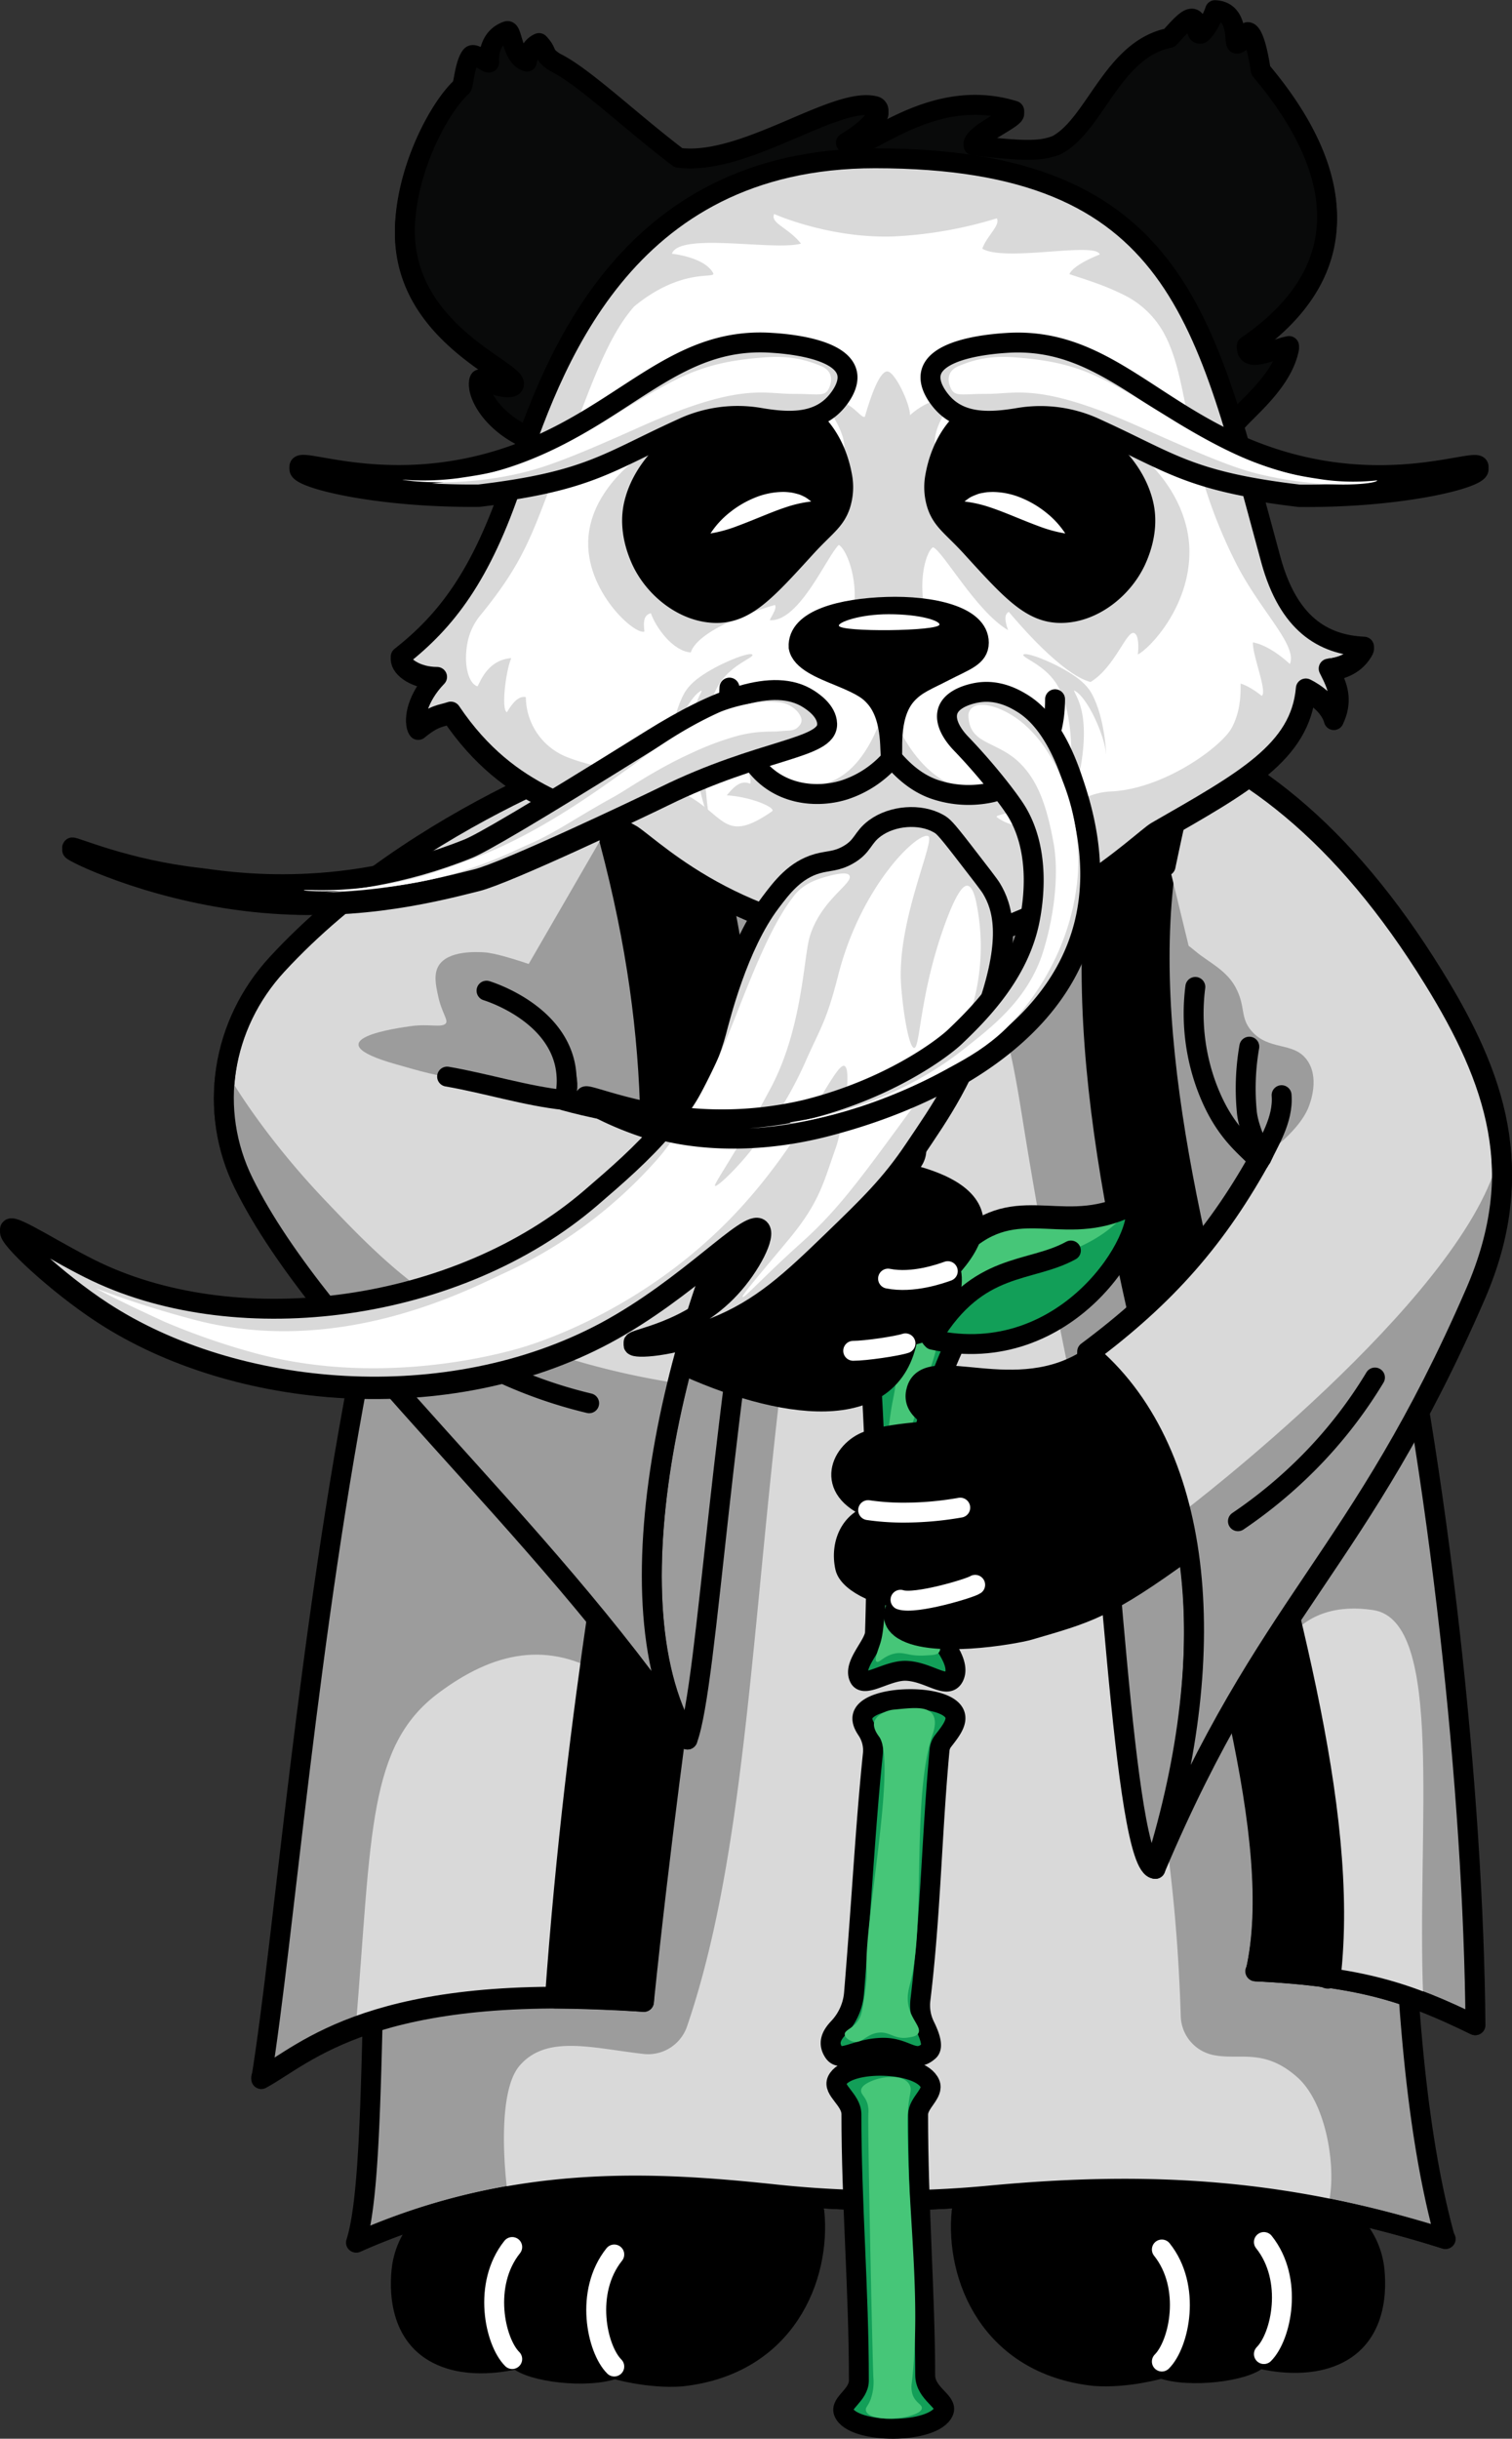 <svg id="Слой_1" data-name="Слой 1" xmlns="http://www.w3.org/2000/svg" viewBox="0 0 607.47 979.61"><rect x="0" y="0" width="607.47" height="979.61" fill="#333333" stroke="none"/><defs><style>.cls-1,.cls-13,.cls-14,.cls-16,.cls-3,.cls-5,.cls-7,.cls-8,.cls-9{stroke:#000;}.cls-1,.cls-11,.cls-14,.cls-2,.cls-3,.cls-5,.cls-7,.cls-8,.cls-9{stroke-linecap:round;stroke-linejoin:round;}.cls-1,.cls-11,.cls-13,.cls-14,.cls-16,.cls-2,.cls-3,.cls-5,.cls-7,.cls-8,.cls-9{stroke-width:8px;}.cls-11,.cls-2{stroke:#fff;}.cls-12,.cls-3{fill:#9c9c9c;}.cls-4,.cls-7{fill:#d9d9d9;}.cls-10,.cls-5{fill:#129f58;}.cls-6,.cls-9{fill:#46c678;}.cls-11,.cls-13,.cls-8{fill:none;}.cls-13,.cls-16{stroke-miterlimit:10;}.cls-14{fill:#090a0a;}.cls-15{fill:#fff;}</style></defs><title>headerpanda</title><path class="cls-1" d="M743.47,955.19c.91,9.72.16,29.19-19.51,35.24-13,4-26.74-.16-27,0-5.25,5.19-28,8-39.25,3.92.25.08-13.75,4.08-26.75,3.08-42.14-4.57-56-40-53.4-66.06C592.62,902.4,738.14,898.18,743.47,955.19Z" transform="translate(-191.21 -43)"/><path class="cls-2" d="M699,988.61c7-7,12-30,0-45" transform="translate(-191.21 -43)"/><path class="cls-2" d="M658,991.61c7-7,12-30,0-45" transform="translate(-191.21 -43)"/><path class="cls-1" d="M352.49,955.37c-.91,9.72-.16,29.19,19.51,35.24,13,4,26.74-.16,27,0,5.25,5.19,28,8,39.25,3.92-.25.08,13.75,4.08,26.75,3.08,42.14-4.57,56-40,53.4-66.06C503.35,902.57,357.82,898.36,352.49,955.37Z" transform="translate(-191.21 -43)"/><path class="cls-3" d="M564.07,329c-270.17,3.61-207,544.11-229.84,614.83C396.89,916,452.81,919.2,502.34,924.46a429.4,429.4,0,0,0,85.84.52c66.27-6.28,120.68-2.5,183.66,17.41C718.56,749.7,827,325.48,564.07,329Z" transform="translate(-191.21 -43)"/><path class="cls-4" d="M395.37,925.15c-.4-1-5.64-40.44,4.57-52.35,10.81-12.6,29.14-7.1,49.61-4.77a16.53,16.53,0,0,0,17.58-10.73c33.5-97.45,24.31-243.88,62.13-398.16,4.21-17.17,20.26-29.81,38.84-29.53a40.75,40.75,0,0,1,7.9.89c16.08,3.43,21.48,33.67,25.88,61.1,29.79,185.88,60,239.71,63.72,361.44a16.38,16.38,0,0,0,13.06,15.44c10.52,2.2,20.39-3,33.83,9,12.53,11.15,16.15,40.13,11.92,52.65C617.59,913,616.47,928,548.9,926.87,499.07,926.06,451.34,915.11,395.37,925.15Z" transform="translate(-191.21 -43)"/><path class="cls-3" d="M456.76,338.37c-122.53,52-142.32,426.48-160.58,539.78,17.5-9.38,45.11-39,153.73-31C475.78,597.44,520.17,459.61,456.76,338.37Z" transform="translate(-191.21 -43)"/><path class="cls-4" d="M334.23,856.51c6.34-77.7,4.82-112.33,33.23-133.5,21.84-16.27,43.89-21.54,68-6.25,1.77,65.94,1.92,50.84-3.46,127.28C398.56,845,381.67,842.31,334.23,856.51Z" transform="translate(-191.21 -43)"/><path class="cls-1" d="M456.76,338.37c75.34,131.34.27,351.38-6.85,508.75-12.69-.78-26.9-1.27-35.77-1.33,17.6-245.46,69.26-320.51,12.6-496.85C433,346.61,443.32,342.64,456.76,338.37Z" transform="translate(-191.21 -43)"/><path class="cls-3" d="M502.42,497.85c-21.37,103.27-26.64,221.54-35,243.91-11.53-14.25-38.14-95-27.88-158C447.71,533.5,486.08,504.13,502.42,497.85Z" transform="translate(-191.21 -43)"/><path class="cls-3" d="M647,333.32c-63.93,156.59,72.3,396.18,48.71,501.53C738.35,837,757,843.35,784,856.51,782.49,671.77,730.26,344.87,647,333.32Z" transform="translate(-191.21 -43)"/><path class="cls-4" d="M708.41,701.84c8.15-11,20.61-14.19,34.5-12.09,28.92,4.39,17.36,87.14,20.1,155.93-16.28-5.33-30.75-7.87-48.15-9.7C721.1,765.34,680.43,739.5,708.41,701.84Z" transform="translate(-191.21 -43)"/><path class="cls-1" d="M647,333.32c11.86,4.31,12.94,4.51,25.17,10C614.55,480.54,741.9,700.44,725.8,837.6c-3.67,1,4.18-1.54-30.07-2.74C719.57,732.14,585.63,489.19,647,333.32Z" transform="translate(-191.21 -43)"/><path class="cls-3" d="M628,587.34c8.37,53.4,14.46,206.39,27.4,206.39,11.64-48.76,65-84.2,32.73-147.93C675,619.89,642.57,577.06,628,587.34Z" transform="translate(-191.21 -43)"/><path class="cls-5" d="M539.33,572.9a1054.59,1054.59,0,0,1,3.42,125.92c-.16,5-9.07,12.82-6.28,18.22,2.09,4.05,11.37-3.18,18.84-2.89,8.93.36,16.27,7.46,19,2.71,2.91-5-3.24-12.5-4.95-15.52-22.19-39.12-8.18-97.6,13.7-133.86C574,559.11,549.68,561.56,539.33,572.9Z" transform="translate(-191.21 -43)"/><path class="cls-6" d="M551.18,597.73c.94-8.14.59-10.82,2.9-13.92,3.21-4.29,9.75-7,12.32-5.11,3.36,2.45-.88,12.09-4.17,22-4.14,12.5-13,39.35-8.34,63.61,4.23,21.77,19,39.09,14.14,42.82-.82.64-2.36.72-5.44.88-6.56.35-8.17-1.72-12.32-.7s-5.88,3.87-6.89,3.17.44-4.13,1.45-7.22c1.15-3.53,1.49-8.11,2.17-17.27.93-12.46-.72-20-.72-37a301.82,301.82,0,0,1,2.54-36.83C550,603.85,550.36,604.8,551.18,597.73Z" transform="translate(-191.21 -43)"/><path class="cls-1" d="M629.19,588.34c-29.54,19.92-64.84-2.23-69.68,12.71-2.1,6.49,2.49,11.56,18.49,16.56-13.16-.3-33.17,1.52-40,5-10.13,5.16-16,21,8,28-13,1-17.41,12.42-15.23,22.06,1.48,6.56,16.23,12.94,25.23,11.94-6,3-7.67,8.68-3,12.37,11,8.63,46,2.47,51.71.8,23.49-6.9,30.39-8.2,63.64-32.43C681.93,636.88,657,601.72,629.19,588.34Z" transform="translate(-191.21 -43)"/><path class="cls-7" d="M647,333.32c44.14,13.71,84,44.44,120.25,103.19,24.85,40.25,38.05,77.94,16.74,127-46.75,107.66-83.73,123.92-128.62,230.2,27.26-87.68,19-168.14-27.4-206.39,32-23.81,52.51-47.27,70.78-80.82-16.74-15.15-22.83-25.26-22.83-54.12" transform="translate(-191.21 -43)"/><path class="cls-8" d="M334.43,943.82C397.09,916,453,919.2,502.53,924.46a429.4,429.4,0,0,0,85.84.52c66.27-6.28,120.68-2.5,183.66,17.41" transform="translate(-191.21 -43)"/><path class="cls-9" d="M565.87,579.88c-5.38-4.85-.76-27.5,13.92-39.81,22.06-18.48,40.34,0,67.23-14.79C652.31,537.31,620.38,591.91,565.87,579.88Z" transform="translate(-191.21 -43)"/><path class="cls-10" d="M566.71,578.38c19.18-32.93,58.88-23.34,78.42-50.28a1.35,1.35,0,0,1,2.45.73c-.41,16.42-30.75,61.08-80,51.41A1.27,1.27,0,0,1,566.71,578.38Z" transform="translate(-191.21 -43)"/><path class="cls-1" d="M481.62,515.65c19.36-17.24,49.78-21.11,67.48-20.09,7.73.45,13,7.8,8.78,13.93-1,1.47-2.22,3-3.58,4.6,41.86,9.74,26.7,29.52,18.7,38.52,2,6-1.09,14.6-3,19s-8,7-14,8c-6,37-51.85,29.66-92.27,10.78C449.7,574.05,458.66,536.1,481.62,515.65Z" transform="translate(-191.21 -43)"/><path class="cls-7" d="M456.76,338.37c-12.5,3.16-98.21,31.54-154.2,92.22-22.36,24.23-27.85,58.85-13.43,88,31.3,63.25,118.51,135.14,178.28,223.18-34-57.73-1.52-180.41,35-243.91-23.59,0-42.62-5.05-84.48-13,6.09-13.71-11.42-28.87-25.88-34.64" transform="translate(-191.21 -43)"/><path class="cls-8" d="M565.87,579.88c18.49-30.31,39-25.42,55.59-34.56" transform="translate(-191.21 -43)"/><path class="cls-5" d="M537.94,731.9c3.05-8.1,33.17-8.73,36.78-.48,1.42,3.24-1.6,7.05-4.55,10.84a7.09,7.09,0,0,0-1.48,3.7c-3.13,33.77-3.54,66.19-7.68,100.31a18.72,18.72,0,0,0,1.81,10.57c1.82,3.69,3.5,8.25,1.63,10-5.83,5.29-9-1.37-18.52-1.26-10.65.12-16.87,6-19.71,1.86-2.62-3.83-.81-7,1.75-9.75a23.1,23.1,0,0,0,6.34-13.88c3.39-41.22,4.53-66.43,7.57-96.08a14.66,14.66,0,0,0-2.4-9.81C538.13,735.91,537.21,733.84,537.94,731.9Z" transform="translate(-191.21 -43)"/><path class="cls-6" d="M544.72,731.83a11.76,11.76,0,0,1,6-2.12c7.34-.74,12.82-1.29,15.08,1.77,2,2.71.51,7,0,8.49-8.4,25.34-2.67,75.2-8.77,99.2-.66,2.59-1.73,5.94-.7,10.08,1.3,5.26,5.08,8.13,3.86,10.43-.66,1.24-2.33,1.5-4,1.77-5.72.9-7.21-2.39-11.92-1.95-5.11.48-6.68,4.66-10.52,3.54-1.44-.42-3.11-1.56-3.16-2.83-.07-1.71,2.88-2.24,5.09-5.13,1.37-1.78,1.79-3.61,2.28-6.72,1.08-6.84,1.61-10.27,1.4-14.68-.9-18.76,12.25-83,5.09-93-.44-.62-2.8-3.57-1.93-6.19A5.69,5.69,0,0,1,544.72,731.83Z" transform="translate(-191.21 -43)"/><path class="cls-5" d="M527.54,878.7c4-8.38,33.46-7.71,37.29,1.26,1.69,3.94-4.76,7.65-4.76,12.45,0,37,2.85,72.88,2.85,104.64,0,7.62,9.12,10.54,7.42,14.61-3.83,9.17-36.44,9.26-40.15.36-1.57-3.76,6.09-6.82,6.09-12.81,0-36.44-3-71.08-3-107C533.24,886.42,525.69,882.6,527.54,878.7Z" transform="translate(-191.21 -43)"/><path class="cls-6" d="M537.18,882.63c.07-.89.69-1.9,2.74-3,5.14-2.8,14.86-3.82,16.9,1.24.8,2-.35,3.06-.87,10.31-.22,3-.17,5-.14,8,.3,33.68,5.56,67.66,1.73,101a10.34,10.34,0,0,0,.29,4.62c1.11,3.38,3.83,4,3.76,5.51-.1,2.13-5.5,3.34-6.5,3.56-6.79,1.45-15.5.63-16-2.67-.2-1.24.94-1.71,2-4.62a21.07,21.07,0,0,0,1-8.71c-.39-9.06-2.31-98.95-2-105.81a11.42,11.42,0,0,0-.29-3.73C539,885.21,537,884.34,537.18,882.63Z" transform="translate(-191.21 -43)"/><path class="cls-1" d="M419.14,352.12c10.27-4.26,23.18-9.13,37.62-13.75,6.33,12,6.33,12,11.72,23.92-4.24,8.34-23.86,16.72-33,16.22C429.08,363.92,427,363,419.14,352.12Z" transform="translate(-191.21 -43)"/><path class="cls-1" d="M647,333.32a250,250,0,0,1,25.17,10c-5.53,15.16-6.58,18.64-12.67,47.58-8.42,1.66-20.92-4.23-25.29-9.13C638.47,360.34,639.74,355.41,647,333.32Z" transform="translate(-191.21 -43)"/><path class="cls-11" d="M420.68,938.39" transform="translate(-191.21 -43)"/><path class="cls-11" d="M445,982.17" transform="translate(-191.21 -43)"/><path class="cls-11" d="M450.62,944.16" transform="translate(-191.21 -43)"/><path class="cls-8" d="M565.87,579.88" transform="translate(-191.21 -43)"/><path class="cls-8" d="M647,525.28" transform="translate(-191.21 -43)"/><path class="cls-12" d="M417.94,484.87c-15.23.51-27.93-5.88-36.94-7.39-17.19-2.89-19.66-3.87-30.59-6.94-35.52-10,2-14.79,6-15.36,7.2-1,12.12.71,13.83-1,1.31-1.31-1.59-4.33-3-11.07-.93-4.31-1.91-8.81.25-12.27,3.82-6.1,15.21-5.46,18.27-5.29,8.23.46,35.19,10.66,38.56,13" transform="translate(-191.21 -43)"/><path class="cls-8" d="M417.94,484.87a31.94,31.94,0,0,0,.2-14.57c-4.67-20.59-29.3-28.67-31.46-29.35" transform="translate(-191.21 -43)"/><path class="cls-8" d="M417.94,484.87c-15.15-1.58-31.63-6.76-47.1-9.41" transform="translate(-191.21 -43)"/><path class="cls-12" d="M283.31,475.46s12.94,22.88,38.81,50c18.37,19.28,39,41,71.54,54.12a315.79,315.79,0,0,0,67.75,18.76c-9.32,41.62-15.37,82.53-2.55,128.09-24.64-33.77-74.51-88-110.73-129.65-20.28-23.34-36.22-43.44-41.22-52.2C283.57,513.11,280.29,487.74,283.31,475.46Z" transform="translate(-191.21 -43)"/><path class="cls-8" d="M355.23,571.32a180.1,180.1,0,0,0,22.07,15.15,187.73,187.73,0,0,0,50.61,20.21" transform="translate(-191.21 -43)"/><path class="cls-12" d="M672.88,508.18c.19.08-8.06-78.75-7.38-79.18,2-1.29-5.36-13.55,6.07-3.84,4.93,4.19,12.2,7.35,16,14.34,4.29,7.89,1.67,12.27,6.6,17.8,6.87,7.71,16.4,4.2,21.82,11.07,5.71,7.24,1.54,17.87,1,19.24-4.12,10.78-20.62,22-18.64,18.51" transform="translate(-191.21 -43)"/><path class="cls-8" d="M698,508.18c2.53-5.87,8.93-15.15,8.11-25.26" transform="translate(-191.21 -43)"/><path class="cls-8" d="M693.14,463.44a97.52,97.52,0,0,0-1,26.16c.6,6.4,4.31,13.71,5.78,17.86" transform="translate(-191.21 -43)"/><path class="cls-8" d="M671.45,439.44a84.71,84.71,0,0,0,4.19,39c7,19.44,16.25,25,21.52,31" transform="translate(-191.21 -43)"/><path class="cls-12" d="M667.05,649.87s110.13-83.78,125.78-140.43c4.57,37.71-26.38,86.66-32.47,99-2.54,6.23-13.62,25.45-28.92,49-21.58,33.14-50.66,76.12-68.27,114.78C669.26,749.72,679,698.33,667.05,649.87Z" transform="translate(-191.21 -43)"/><path class="cls-8" d="M688.57,654.07a189.15,189.15,0,0,0,28.67-23.81,182.74,182.74,0,0,0,26.38-33.92" transform="translate(-191.21 -43)"/><path class="cls-8" d="M565.93,581.18c-5.38-4.85-.76-27.5,13.92-39.81,22.06-18.48,40.34,0,67.23-14.79C652.37,538.61,620.45,593.21,565.93,581.18Z" transform="translate(-191.21 -43)"/><path class="cls-8" d="M456.76,337.85c-12.5,3.16-98.21,31.54-154.2,92.22-22.36,24.23-27.85,58.85-13.43,88,31.3,63.25,118.51,135.14,178.28,223.18-34-57.73-1.52-180.41,35-243.91-23.59,0-65.88-7-84.38-12.23" transform="translate(-191.21 -43)"/><path class="cls-8" d="M675.94,451" transform="translate(-191.21 -43)"/><path class="cls-8" d="M647,331.93c44.14,13.71,84,44.44,120.25,103.19,24.85,40.25,38.05,77.94,16.74,127C737.25,669.8,700.28,686,655.39,792.33c27.26-87.68,19-168.14-27.4-206.39,32-23.81,52.51-47.27,70.78-80.82" transform="translate(-191.21 -43)"/><path class="cls-8" d="M695.53,834.86c42.62,2.16,61.32,8.49,88.28,21.65" transform="translate(-191.21 -43)"/><path class="cls-8" d="M296.18,877.42c17.5-9.38,45.11-39,153.73-31" transform="translate(-191.21 -43)"/><path class="cls-11" d="M540,649.61a96.86,96.86,0,0,0,13,1,131.06,131.06,0,0,0,24-2" transform="translate(-191.21 -43)"/><path class="cls-2" d="M553,685.61c6,2,28.18-4.68,30-6" transform="translate(-191.21 -43)"/><path class="cls-2" d="M572,553.61c-2.78,1-14,5-24,3" transform="translate(-191.21 -43)"/><path class="cls-2" d="M555,582.61c-3.43,1.14-16,3-21,3" transform="translate(-191.21 -43)"/><path class="cls-2" d="M397,990.61c-7-7-12-30,0-45" transform="translate(-191.21 -43)"/><path class="cls-2" d="M438,993.61c-7-7-12-30,0-45" transform="translate(-191.21 -43)"/><path class="cls-8" d="M507.23,354.76" transform="translate(-191.21 -43)"/><path class="cls-8" d="M505.23,365.76" transform="translate(-191.21 -43)"/><path class="cls-8" d="M510.23,354.76" transform="translate(-191.21 -43)"/><path class="cls-13" d="M701.86,271.06" transform="translate(-191.21 -43)"/><path class="cls-14" d="M403.42,219.4c-17.12-7.65-21.1-20.89-19.45-23,0,0,11.11,4.85,13.4,2.61,5.25-5.13-45.63-20.36-43.42-65.09,1.14-23.1,13.84-46.88,22.73-55,.77-.7,1.29-9.56,3.86-12.55,1.31-1.52,7.32,4,7.21,2.54-.29-4,.89-10.2,7.14-12.4,2.23-.79,1.8,10.24,8,12.26.87-3.77,2.08-6.21,4.88-7.47,3.86,4.06,1.21,4.41,6.48,7.76,11.36,5.51,29.79,23.28,49.53,38.3,26.44,3.53,63-24.86,79-20.73a1.9,1.9,0,0,1,1.28,2.48c-2.09,6.06-13,12.23-13,12.23,4.22,7.94,31.69-24,67.6-12.84.87,2.07-17.47,9.63-16.32,13.93,20.47,2.39,27.15,2.33,33.36-.11,15.47-8.06,22.4-38.52,45.35-43.09,4.12-4.48,7.45-8.43,9.51-7.65,2.37.9.38,6,2.88,6,1.2-.07,4.7-5.55,5.94-9.5,9.91.44,7.43,13.49,8.74,13.46,1.87,0,3.82-4.24,4.37-4.64,2.09,0,4,7.11,5.24,15.38C718.2,96.51,748.34,144.44,692.1,183c-.3,7.47,10.5,1.16,17,0-3,15.67-22.08,28.1-22.32,31.79" transform="translate(-191.21 -43)"/><path class="cls-7" d="M352.2,307.79c18.07-14.22,32.34-32.21,45.16-70.8,15-45.07,43.71-129.41,145.4-129.41,122.82,0,132.87,65.72,159.09,161.47,7,25.39,20.76,33.95,37.37,34.71-3.2,6.39-9.29,8.27-14.2,8.81,4,7.83,5.57,12.19,2.08,19.69-2.08-7.51-11.25-11.71-11.25-11.71-2.19,25.1-24.91,37.28-60,57.45-6,3.47-46.89,44.43-95,44.46-69.34,0-105.59-36.23-115.74-43.08-19.41-11.32-48.59-13.56-72.77-49.54-4,1.36-6.41.87-13.11,6.38-2.24-2.94-.29-12.19,7.58-20.31C358.61,315.92,352.2,311.57,352.2,307.79Z" transform="translate(-191.21 -43)"/><path class="cls-15" d="M383,319.68c-3.45-1.06-5.81-8.61-3.86-18.06a24.6,24.6,0,0,1,5.13-10.53c14.83-18.18,19.3-28.65,26.39-47.28,1.43-3.75,3.07-7.42,4.81-11q2-4.07,3.53-8.31c10.16-27.48,16.82-45.82,27-57.4,19.27-15.81,32.82-10.92,31.76-13.35-3.39-6.47-16.61-7.83-16.61-7.83,3.13-8.78,40.94-1.05,51.87-4.06-5.12-6.47-12.46-8.2-10.78-11.9,0,0,22.21,10,48.37,9a168.22,168.22,0,0,0,41.08-7.25c1.55,2.79-4,7-5.83,12.19,9.32,5.44,45.56-2.93,47.2,2.32,0,0-10.56,4-12.2,7.91,9.92,3.21,15.08,5,21.6,8.2a37,37,0,0,1,16.13,15.07c11.25,20.21,7.07,48.74,29,92.43,9.73,19.43,25,33.26,21.85,40.91,0,0-7.69-7.44-14.86-8.7-.21,5.25,6,20.1,3.5,21.47,0,0-4.38-3.7-8.45-4.93.11,5.62-.36,11.73-3.5,17.7-4,7.52-26.91,24.5-48.37,25.64a27,27,0,0,0-16.57,6.44c-7.79,6.87-20.27,10.79-29.45,3.9-1.31-1,8.14-1.77,13-5.11-3.57-3.63,2.59-3.14,1.06-4.24,5.54-5.95-5.7.39-5.85-4.11-39.32,15.21-52.37-34.27-52.37-34.27s-12.77,61.16-57.93,21.44c.23,3.16,4,11.33,2.93,12.85-4-1.74-6.93,1.76-9.39,4.67,10,.58,20.08,5.1,18.18,6.43C479.59,385,483.2,368.11,459,359.72c-20.61-7.16-29.74-7.55-39.81-11.54a26.1,26.1,0,0,1-16.6-21.94c-.06-.73-.1-1.46-.13-2.21-2.89-.56-5.28,2.18-7.58,6.09-2.41-1-.44-16.76,1.75-21.76C386.42,309.13,383.79,319.25,383,319.68Z" transform="translate(-191.21 -43)"/><path class="cls-13" d="M739.23,303.77c-3.2,6.39-9.29,8.27-14.2,8.81" transform="translate(-191.21 -43)"/><path class="cls-13" d="M701.86,269.06" transform="translate(-191.21 -43)"/><path class="cls-8" d="M535.77,99.76" transform="translate(-191.21 -43)"/><path class="cls-8" d="M544.44,87.13" transform="translate(-191.21 -43)"/><path class="cls-8" d="M463.8,107.3" transform="translate(-191.21 -43)"/><path class="cls-4" d="M450.13,297.68c-.77-5.62.64-6.79,2.59-7.35,1.82,5.41,8.62,15.16,16,15.76C472,296.15,498.91,288,502.56,287c1.08,1.57-2.37,5.85-2,6.13,11.91.71,23.14-26.25,27.66-30.23,4.33,2.32,13,26.86-2.3,43.41,8.7,12.8,36.65,12.74,44.37.61-13.54-20.33-7.77-41-4.23-43.1,4,1.53,17.38,25.84,30.15,33.3-1.73-5-1.11-6.46.29-7.35,3.46,4.09,21.22,25.13,32.84,28.19C639.21,312,643.86,297,646.9,298.3c1.86.77,1.82,5.82,1.44,8.58,4.32-1.94,20.86-18.79,20.74-41.37-.14-28.1-28.76-52.46-53.58-53.62-23.16-1.09-38.41,7.25-47.73,13.69-4.13-7.86,6.24-20.43,6.24-20.43-2-1.86-9.89-1-17.19,5.62.1-4.39-6.2-18-9.31-17.57s-6.43,9.91-8.83,18.18c-1.63,1.23-7-9.4-17-6.13,5.86,7.15,10.6,16.94,8,20.73-8.26-6.33-18.16-11-36.59-12.56-27.94-2.35-61.27,18.72-65.19,43.92C424.37,279.73,446.16,299.36,450.13,297.68Z" transform="translate(-191.21 -43)"/><path class="cls-16" d="M567,235.09a23.62,23.62,0,0,0,.73,12c2.2,6.33,6.28,8.54,13.73,16.7,16,17.57,24,26.36,35.77,26.44,12.83.09,25-9.54,30.35-21,3.71-8.06,4.64-16,3-22.84-2.63-11.13-10.73-20.74-20.28-27.11-15.14-10.09-34.18-15.64-44-11.83C575.83,212.41,569.22,222.85,567,235.09Z" transform="translate(-191.21 -43)"/><path class="cls-16" d="M549.37,348.11c-1.12,0,1.14-15.24-6.59-24-2.42-2.75-4.79-4.59-14.45-8.54-7.06-2.89-15.26-6.12-16.26-11.6-.63-11.24,17.53-15.61,35.4-16.19s37,3.51,37,14.39c0,5.67-5.6,7.19-13.91,11.51-6.86,3.57-11.05,4.95-15,9.26C547.44,331.87,550.51,348.14,549.37,348.11Z" transform="translate(-191.21 -43)"/><path class="cls-15" d="M528.24,295.32c-.17-1.4,8.39-4.59,20-4.59,13,0,20.51,2.68,20.42,4.14C568.54,297.61,528.58,298,528.24,295.32Z" transform="translate(-191.21 -43)"/><path class="cls-16" d="M529.52,235.09a23.62,23.62,0,0,1-.73,12c-2.2,6.33-6.28,8.54-13.73,16.7-16,17.57-24,26.36-35.77,26.44-12.83.09-25-9.54-30.35-21-3.71-8.06-4.64-16-3-22.84,2.63-11.13,10.73-20.74,20.28-27.11,15.14-10.09,34.18-15.64,44-11.83C520.66,212.41,527.27,222.85,529.52,235.09Z" transform="translate(-191.21 -43)"/><path class="cls-4" d="M602.37,307c.69-1.25,10.54,2.32,18.18,7,4,2.46,7.25,5,9.21,8.51,5.51,9.91,5.92,25.22,5.87,24.53-.59-7.59-7.63-23.37-12.91-25.7.41,2.67,10.56,11.68-3.34,54-.18.33,7.43-40.38-4.11-57.25C610.2,310.72,601.74,308.17,602.37,307Z" transform="translate(-191.21 -43)"/><path class="cls-4" d="M493.5,307c-.69-1.25-10.54,2.32-18.18,7-4,2.46-7.25,5-9.21,8.51-5.51,9.91-5.92,25.22-5.87,24.53.59-7.59,7.63-23.37,12.91-25.7-.41,2.67-10.56,11.68,3.34,54,.18.33-7.43-40.38,4.11-57.25C485.66,310.72,494.12,308.17,493.5,307Z" transform="translate(-191.21 -43)"/><path class="cls-8" d="M484.28,320.21c-1.17,18.11,8.09,27.63,8.66,28.51,9.79,15.38,27.16,16,37.88,12.46a42.21,42.21,0,0,0,17.77-11.61" transform="translate(-191.21 -43)"/><path class="cls-8" d="M615.1,324.88c0,31-24.63,37.24-25.51,37.43A42.53,42.53,0,0,1,567,361.18c-9.33-3.12-15-10.06-17.62-12.94" transform="translate(-191.21 -43)"/><path class="cls-7" d="M569.19,205c-.92-1.14-4.55-5.63-4.11-10.17,1.09-11.12,25.64-12.75,30.47-13.08,39.81-2.66,59.24,29.55,104,45.28,48.28,17,85.08.37,85.7,4.37.57,3.63-30.72,11.69-72.14,11.25-44.2-5.26-51.66-13-81.38-26.48a52.56,52.56,0,0,0-30.83-4.4C589.21,213.76,576.94,214.53,569.19,205Z" transform="translate(-191.21 -43)"/><path class="cls-7" d="M523.53,334.78c-.15-5.32-5.9-9-7.43-10-14.06-9.06-37.07,0-62.94,16.1-50.26,31.34-68.39,41.79-73.77,44-53.08,21.44-99.72,12.68-108.05,11.75-29.8-3.31-50.91-12.91-51.14-12.19s29.53,15.53,69.06,20.46c41.17,5.13,73.38-2.72,93.53-7.83,12-3,66.09-28.71,75.18-33.17C497.25,344.56,523.82,344.92,523.53,334.78Z" transform="translate(-191.21 -43)"/><path class="cls-15" d="M511.85,330.14a11.47,11.47,0,0,0-8.21-4.09c-10.33-1-21.59,3.24-23.46,4.09-19,8.62-32.87,20.05-35.2,21.61-3.66,2.46-20.3,15.23-39.3,25.7-14.69,8.09-24.92,11.86-38.13,16.36-30,10.22-54.27,7.22-54.24,7.74s19.27,1.47,43.93-2.84c23.85-4.18,40-12.79,46.1-15.41,10.91-4.66,18.79-10.58,34.61-19.28,4.94-2.71,16.39-10.86,31.09-17.52a114.73,114.73,0,0,1,18.77-7c8.43-2.12,13.34-1.43,16.42-1.75,4.53-.47,6.2.15,8.21-2.34C513.86,333.65,513.22,332,511.85,330.14Z" transform="translate(-191.21 -43)"/><path class="cls-7" d="M577.73,385.3c-6.79-8.76-7.72-9.5-9.56-10.53-7.39-4.11-18.43-3.2-25.4,1.9-5.23,3.82-4.69,7.29-10.93,10.79-4.75,2.66-7.81,2.2-12.24,3.45-9,2.55-14.32,9.6-18.79,15.53-13.2,17.49-20.16,45.92-21.85,52.2-8.17,30.21-30.19,49.17-50.26,66.44-53.69,46.2-140.94,57.27-198.87,29.77-14.9-7.07-33.14-19.2-34.53-17.26-1.56,2.18,18.67,21.17,37.15,33.22,53.44,34.86,138.64,42.05,201.93,8.2,33.56-18,57.57-45.64,62.06-41.42,2.72,2.56-3.72,15-11.8,23.73-16.38,17.79-39.32,20.48-38.9,22s15,.82,32.34-6c19.09-7.57,31.08-18.93,47.64-34.94,14.54-14.06,23.25-22.48,32.78-36.67,10.92-16.25,20-28.81,29.94-58.24,9.07-26.91,5.64-39.08,1.09-46.59C588.72,399.5,585.06,394.77,577.73,385.3Z" transform="translate(-191.21 -43)"/><path class="cls-15" d="M532.39,395.56c-1.36-1.91-9.64.69-11.15,1.17-8.16,2.58-10.62,6.57-12.13,8.59-11.5,15.37-21.36,46.11-28.85,62.62-8.61,19-17.75,33.68-25.31,42.12a184.34,184.34,0,0,1-60.42,45c-14.37,6.58-67.37,35-126.71,18.69a396.73,396.73,0,0,1-38.13-12.27s6.8,3.9,27.57,13.44a280.44,280.44,0,0,0,36.81,12.74c52.88,14.22,103.5-1.28,108.83-3,7.54-2.4,47.12-15.54,81.73-51.12,29.43-30.25,42-63.11,45.89-61.34,3.32,1.51-1.34,26.77-3.42,32.6-4.93,13.76-6.39,21.84-18.77,36.8-10.46,12.64-19.25,22.79-18.77,23.37.6.73,7.67-7.46,23.92-22.06,13.81-12.41,22.65-24.34,39.77-47.71,22.53-30.74,26.83-41.24,29.28-49.41a86.71,86.71,0,0,0,1.75-34.5c-.64-4.17-1.76-11.19-4.37-11.5-1.13-.13-3.78.83-9.18,15.76-10.11,28-9.79,49.35-12.24,49.41-1.86,0-4.27-12.23-5.24-25.13-1.94-25.77,14.17-58.83,10.81-60-4.31-1.54-27,20-36.16,56.2-4.65,18.33-7.07,20.82-13.11,34.5-13.56,30.7-35.09,50.66-36.28,49.84-.84-.58,7.85-12.11,22.29-39.19,12.84-24.07,13.22-52.53,15.73-60.91C521.09,405.1,534.59,398.66,532.39,395.56Z" transform="translate(-191.21 -43)"/><path class="cls-7" d="M572,329.56c1.83-5.62,10.72-7.17,12.24-7.4,8-1.24,14.52,2.44,17,3.92,4.59,2.68,13.44,9.29,20.54,30,3.45,10.07,11.25,33.08,5.24,58.32-13.84,58.14-89.17,78.21-102.71,81.82-36.13,9.63-62.06,3.14-67.31,1.74-16.33-4.35-31-12.33-30.59-13.49s14.89,5.13,35,7.83a147.44,147.44,0,0,0,53.76-2.61c33.27-8.34,54.78-24.48,59.88-29.38C586.3,449.6,601,434.1,605,413.12c1.22-6.39,4.45-26.7-5.18-42.87-2.84-4.77-12.08-16.76-22.57-27.64C573.76,338.95,570.62,333.94,572,329.56Z" transform="translate(-191.21 -43)"/><path class="cls-15" d="M580.49,333.64c-.39-2.36-.18-3,0-3.5,1.76-4.67,8.92-3.34,15.25,0,19.94,10.51,31.31,42.44,28.16,68.93-4,33.21-24.29,54.63-31.52,60.84-7.41,6.36-13.78,9.78-22.73,14.58-32.79,17.6-61,21-61.19,20.46s37.25-3.28,70.59-30c9.6-7.7,25.28-19.08,31.36-39,5.09-16.63,6-32.67,4.11-43.23-2.9-16-6.7-25.4-13.49-32.13C592.4,342,582.07,343.12,580.49,333.64Z" transform="translate(-191.21 -43)"/><path class="cls-7" d="M527.57,205c.92-1.14,4.55-5.63,4.11-10.17C530.58,183.67,506,182,501.21,181.71c-39.81-2.66-59.24,29.55-104,45.28-48.28,17-85.08.37-85.7,4.37C311,235,342.28,243,383.69,242.61c44.2-5.26,51.66-13,81.38-26.48a52.56,52.56,0,0,1,30.83-4.4C507.55,213.76,519.82,214.53,527.57,205Z" transform="translate(-191.21 -43)"/><path class="cls-15" d="M521.24,191.11c-8.9-3.8-15.84-4.09-23.46-3.5-26,2-35.13,8.15-62.77,25.12-32,19.66-45.67,21.27-59.83,23.37a108.79,108.79,0,0,1-22.29.58c0,.23,22.3,3.55,48.69-2.92,10.25-2.51,22.3-7.3,46.46-18.13,40.36-18.09,49.68-13.39,61.48-13.42,10.49,0,13,1.26,14.66-2.1C525.93,196.5,525.35,192.87,521.24,191.11Z" transform="translate(-191.21 -43)"/><path class="cls-15" d="M576.22,191.11c8.9-3.8,15.84-4.09,23.46-3.5,26,2,35.13,8.15,62.77,25.12,32,19.66,46.43,21.85,60.59,23.95a88.74,88.74,0,0,0,21.46.28c.24,1.47-21.47,3.85-47.86-2.62-10.25-2.51-23-7.88-47.21-18.71-40.36-18.09-49.68-13.39-61.48-13.42-10.49,0-13,1.26-14.66-2.1C571.53,196.5,572.11,192.87,576.22,191.11Z" transform="translate(-191.21 -43)"/><path class="cls-15" d="M510.77,244.31a6.1,6.1,0,0,1-3.39,6.36c-4.37,2.14-12.41,5.94-22,9.88-5.39,2.22-6.77-4-6.31-10.4s12.33-16.11,24-15.28C507.56,235.19,510,239.45,510.77,244.31Z" transform="translate(-191.21 -43)"/><path class="cls-15" d="M585,243.52a6.83,6.83,0,0,0,3.76,7.4c4.47,2.18,12.26,5.84,21.48,9.64,5.39,2.22,6.77-4,6.31-10.4s-12.33-16.11-24-15.28C588.27,235.17,585.82,239,585,243.52Z" transform="translate(-191.21 -43)"/><path class="cls-14" d="M403.42,218.4c-17.12-7.65-21.1-20.89-19.45-23,0,0,11.11,4.85,13.4,2.61,5.25-5.13-45.63-20.36-43.42-65.09,1.14-23.1,13.84-46.88,22.73-55,.77-.7,1.29-9.56,3.86-12.55,1.31-1.52,7.32,4,7.21,2.54-.29-4,.89-10.2,7.14-12.4,2.23-.79,1.8,10.24,8,12.26.87-3.77,2.08-6.21,4.88-7.47,3.86,4.06,1.21,4.41,6.48,7.76,11.36,5.51,29.79,23.28,49.53,38.3,26.44,3.53,63-24.86,79-20.73a1.9,1.9,0,0,1,1.28,2.48c-2.09,6.06-13,12.23-13,12.23,4.22,7.94,31.69-24,67.6-12.84.87,2.07-17.47,9.63-16.32,13.93,20.47,2.39,27.15,2.33,33.36-.11,15.47-8.06,22.4-38.52,45.35-43.09,4.12-4.48,7.45-8.43,9.51-7.65,2.37.9.38,6,2.88,6,1.2-.07,4.7-5.55,5.94-9.5,9.91.44,7.43,13.49,8.74,13.46,1.87,0,3.82-4.24,4.37-4.64,2.09,0,4,7.11,5.24,15.38C718.2,95.51,748.34,143.44,692.1,182c-.3,7.47,10.5,1.16,17,0-3,15.67-22.08,28.1-22.32,31.79" transform="translate(-191.21 -43)"/><path class="cls-7" d="M352.2,306.79c18.07-14.22,32.34-32.21,45.16-70.8,15-45.07,43.71-129.41,145.4-129.41,122.82,0,132.87,65.72,159.09,161.47,7,25.39,20.76,33.95,37.37,34.71-3.2,6.39-9.29,8.27-14.2,8.81,4,7.83,5.57,12.19,2.08,19.69-2.08-7.51-11.25-11.71-11.25-11.71-2.19,25.1-24.91,37.28-60,57.45-6,3.47-46.89,44.43-95,44.46-69.34,0-105.59-36.23-115.74-43.08-19.41-11.32-48.59-13.56-72.77-49.54-4,1.36-6.41.87-13.11,6.38-2.24-2.94-.29-12.19,7.58-20.31C358.61,314.92,352.2,310.57,352.2,306.79Z" transform="translate(-191.21 -43)"/><path class="cls-15" d="M383,318.68c-3.45-1.06-5.81-8.61-3.86-18.06a24.6,24.6,0,0,1,5.13-10.53c14.83-18.18,19.3-28.65,26.39-47.28,1.43-3.75,3.07-7.42,4.81-11q2-4.07,3.53-8.31c10.16-27.48,16.82-45.82,27-57.4,19.27-15.81,32.82-10.92,31.76-13.35-3.39-6.47-16.61-7.83-16.61-7.83,3.13-8.78,40.94-1.05,51.87-4.06-5.12-6.47-12.46-8.2-10.78-11.9,0,0,22.21,10,48.37,9a168.22,168.22,0,0,0,41.08-7.25c1.55,2.79-4,7-5.83,12.19,9.32,5.44,45.56-2.93,47.2,2.32,0,0-10.56,4-12.2,7.91,9.92,3.21,15.08,5,21.6,8.2a37,37,0,0,1,16.13,15.07c11.25,20.21,7.07,48.74,29,92.43,9.73,19.43,25,33.26,21.85,40.91,0,0-7.69-7.44-14.86-8.7-.21,5.25,6,20.1,3.5,21.47,0,0-4.38-3.7-8.45-4.93.11,5.62-.36,11.73-3.5,17.7-4,7.52-26.91,24.5-48.37,25.64a27,27,0,0,0-16.57,6.44c-7.79,6.87-20.27,10.79-29.45,3.9-1.31-1,8.14-1.77,13-5.11-3.57-3.63,2.59-3.14,1.06-4.24,5.54-5.95-5.7.39-5.85-4.11-39.32,15.21-52.37-34.27-52.37-34.27s-12.77,61.16-57.93,21.44c.23,3.16,4,11.33,2.93,12.85-4-1.74-6.93,1.76-9.39,4.67,10,.58,20.08,5.1,18.18,6.43C479.59,384,483.2,367.11,459,358.72c-20.61-7.16-29.74-7.55-39.81-11.54a26.1,26.1,0,0,1-16.6-21.94c-.06-.73-.1-1.46-.13-2.21-2.89-.56-5.28,2.18-7.58,6.09-2.41-1-.44-16.76,1.75-21.76C386.42,308.13,383.79,318.25,383,318.68Z" transform="translate(-191.21 -43)"/><path class="cls-13" d="M739.23,302.77c-3.2,6.39-9.29,8.27-14.2,8.81" transform="translate(-191.21 -43)"/><path class="cls-13" d="M701.86,268.06" transform="translate(-191.21 -43)"/><path class="cls-8" d="M535.77,98.76" transform="translate(-191.21 -43)"/><path class="cls-8" d="M544.44,86.13" transform="translate(-191.21 -43)"/><path class="cls-8" d="M463.8,106.3" transform="translate(-191.21 -43)"/><path class="cls-4" d="M450.13,296.68c-.77-5.62.64-6.79,2.59-7.35,1.82,5.41,8.62,15.16,16,15.76C472,295.15,498.91,287,502.56,286c1.08,1.57-2.37,5.85-2,6.13,11.91.71,23.14-26.25,27.66-30.23,4.33,2.32,13,26.86-2.3,43.41,8.7,12.8,36.65,12.74,44.37.61-13.54-20.33-7.77-41-4.23-43.1,4,1.53,17.38,25.84,30.15,33.3-1.73-5-1.11-6.46.29-7.35,3.46,4.09,21.22,25.13,32.84,28.19C639.21,311,643.86,296,646.9,297.3c1.86.77,1.82,5.82,1.44,8.58,4.32-1.94,20.86-18.79,20.74-41.37-.14-28.1-28.76-52.46-53.58-53.62-23.16-1.09-38.41,7.25-47.73,13.69-4.13-7.86,6.24-20.43,6.24-20.43-2-1.86-9.89-1-17.19,5.62.1-4.39-6.2-18-9.31-17.57s-6.43,9.91-8.83,18.18c-1.63,1.23-7-9.4-17-6.13,5.86,7.15,10.6,16.94,8,20.73-8.26-6.33-18.16-11-36.59-12.56-27.94-2.35-61.27,18.72-65.19,43.92C424.37,278.73,446.16,298.36,450.13,296.68Z" transform="translate(-191.21 -43)"/><path class="cls-16" d="M567,234.09a23.62,23.62,0,0,0,.73,12c2.2,6.33,6.28,8.54,13.73,16.7,16,17.57,24,26.36,35.77,26.44,12.83.09,25-9.54,30.35-21,3.71-8.06,4.64-16,3-22.84-2.63-11.13-10.73-20.74-20.28-27.11-15.14-10.09-34.18-15.64-44-11.83C575.83,211.41,569.22,221.85,567,234.09Z" transform="translate(-191.21 -43)"/><path class="cls-16" d="M549.37,347.11c-1.12,0,1.14-15.24-6.59-24-2.42-2.75-4.79-4.59-14.45-8.54-7.06-2.89-15.26-6.12-16.26-11.6-.63-11.24,17.53-15.61,35.4-16.19s37,3.51,37,14.39c0,5.67-5.6,7.19-13.91,11.51-6.86,3.57-11.05,4.95-15,9.26C547.44,330.87,550.51,347.14,549.37,347.11Z" transform="translate(-191.21 -43)"/><path class="cls-15" d="M528.24,294.32c-.17-1.4,8.39-4.59,20-4.59,13,0,20.51,2.68,20.42,4.14C568.54,296.61,528.58,297,528.24,294.32Z" transform="translate(-191.21 -43)"/><path class="cls-16" d="M529.52,234.09a23.62,23.62,0,0,1-.73,12c-2.2,6.33-6.28,8.54-13.73,16.7-16,17.57-24,26.36-35.77,26.44-12.83.09-25-9.54-30.35-21-3.71-8.06-4.64-16-3-22.84,2.63-11.13,10.73-20.74,20.28-27.11,15.14-10.09,34.18-15.64,44-11.83C520.66,211.41,527.27,221.85,529.52,234.09Z" transform="translate(-191.21 -43)"/><path class="cls-4" d="M602.37,306c.69-1.25,10.54,2.32,18.18,7,4,2.46,7.25,5,9.21,8.51,5.51,9.91,5.92,25.22,5.87,24.53-.59-7.59-7.63-23.37-12.91-25.7.41,2.67,10.56,11.68-3.34,54-.18.33,7.43-40.38-4.11-57.25C610.2,309.72,601.74,307.17,602.37,306Z" transform="translate(-191.21 -43)"/><path class="cls-4" d="M493.5,306c-.69-1.25-10.54,2.32-18.18,7-4,2.46-7.25,5-9.21,8.51-5.51,9.91-5.92,25.22-5.87,24.53.59-7.59,7.63-23.37,12.91-25.7-.41,2.67-10.56,11.68,3.34,54,.18.33-7.43-40.38,4.11-57.25C485.66,309.72,494.12,307.17,493.5,306Z" transform="translate(-191.21 -43)"/><path class="cls-8" d="M484.28,319.21c-1.17,18.11,8.09,27.63,8.66,28.51,9.79,15.38,27.16,16,37.88,12.46a42.21,42.21,0,0,0,17.77-11.61" transform="translate(-191.21 -43)"/><path class="cls-8" d="M615.1,323.88c0,31-24.63,37.24-25.51,37.43A42.53,42.53,0,0,1,567,360.18c-9.33-3.12-15-10.06-17.62-12.94" transform="translate(-191.21 -43)"/><path class="cls-7" d="M569.19,204c-.92-1.14-4.55-5.63-4.11-10.17,1.09-11.12,25.64-12.75,30.47-13.08,39.81-2.66,59.24,29.55,104,45.28,48.28,17,85.08.37,85.7,4.37.57,3.63-30.72,11.69-72.14,11.25-44.2-5.26-51.66-13-81.38-26.48a52.56,52.56,0,0,0-30.83-4.4C589.21,212.76,576.94,213.53,569.19,204Z" transform="translate(-191.21 -43)"/><path class="cls-7" d="M523.53,333.78c-.15-5.32-5.9-9-7.43-10-14.06-9.06-37.07,0-62.94,16.1-50.26,31.34-68.39,41.79-73.77,44-53.08,21.44-99.72,12.68-108.05,11.75-29.8-3.31-50.91-12.91-51.14-12.19s29.53,15.53,69.06,20.46c41.17,5.13,73.38-2.72,93.53-7.83,12-3,66.09-28.71,75.18-33.17C497.25,343.56,523.82,343.92,523.53,333.78Z" transform="translate(-191.21 -43)"/><path class="cls-15" d="M511.85,329.14a11.47,11.47,0,0,0-8.21-4.09c-10.33-1-21.59,3.24-23.46,4.09-19,8.62-32.87,20.05-35.2,21.61-3.66,2.46-20.3,15.23-39.3,25.7-14.69,8.09-24.92,11.86-38.13,16.36-30,10.22-54.27,7.22-54.24,7.74s19.27,1.47,43.93-2.84c23.85-4.18,40-12.79,46.1-15.41,10.91-4.66,18.79-10.58,34.61-19.28,4.94-2.71,16.39-10.86,31.09-17.52a114.73,114.73,0,0,1,18.77-7c8.43-2.12,13.34-1.43,16.42-1.75,4.53-.47,6.2.15,8.21-2.34C513.86,332.65,513.22,331,511.85,329.14Z" transform="translate(-191.21 -43)"/><path class="cls-7" d="M577.73,384.3c-6.79-8.76-7.72-9.5-9.56-10.53-7.39-4.11-18.43-3.2-25.4,1.9-5.23,3.82-4.69,7.29-10.93,10.79-4.75,2.66-7.81,2.2-12.24,3.45-9,2.55-14.32,9.6-18.79,15.53-13.2,17.49-20.16,45.92-21.85,52.2-8.17,30.21-30.19,49.17-50.26,66.44-53.69,46.2-140.94,57.27-198.87,29.77-14.9-7.07-33.14-19.2-34.53-17.26-1.56,2.18,18.67,21.17,37.15,33.22,53.44,34.86,138.64,42.05,201.93,8.2,33.56-18,57.57-45.64,62.06-41.42,2.72,2.56-3.72,15-11.8,23.73-16.38,17.79-39.32,20.48-38.9,22s15,.82,32.34-6c19.09-7.57,31.08-18.93,47.64-34.94,14.54-14.06,23.25-22.48,32.78-36.67,10.92-16.25,20-28.81,29.94-58.24,9.07-26.91,5.64-39.08,1.09-46.59C588.72,398.5,585.06,393.77,577.73,384.3Z" transform="translate(-191.21 -43)"/><path class="cls-15" d="M532.39,394.56c-1.36-1.91-9.64.69-11.15,1.17-8.16,2.58-10.62,6.57-12.13,8.59-11.5,15.37-21.36,46.11-28.85,62.62-8.61,19-17.75,33.68-25.31,42.12a184.34,184.34,0,0,1-60.42,45c-14.37,6.58-67.37,35-126.71,18.69a396.73,396.73,0,0,1-38.13-12.27s6.8,3.9,27.57,13.44a280.44,280.44,0,0,0,36.81,12.74c52.88,14.22,103.5-1.28,108.83-3,7.54-2.4,47.12-15.54,81.73-51.12,29.43-30.25,42-63.11,45.89-61.34,3.32,1.51-1.34,26.77-3.42,32.6-4.93,13.76-6.39,21.84-18.77,36.8-10.46,12.64-19.25,22.79-18.77,23.37.6.73,7.67-7.46,23.92-22.06,13.81-12.41,22.65-24.34,39.77-47.71,22.53-30.74,26.83-41.24,29.28-49.41a86.71,86.71,0,0,0,1.75-34.5c-.64-4.17-1.76-11.19-4.37-11.5-1.13-.13-3.78.83-9.18,15.76-10.11,28-9.79,49.35-12.24,49.41-1.86,0-4.27-12.23-5.24-25.13-1.94-25.77,14.17-58.83,10.81-60-4.31-1.54-27,20-36.16,56.2-4.65,18.33-7.07,20.82-13.11,34.5-13.56,30.7-35.09,50.66-36.28,49.84-.84-.58,7.85-12.11,22.29-39.19,12.84-24.07,13.22-52.53,15.73-60.91C521.09,404.1,534.59,397.66,532.39,394.56Z" transform="translate(-191.21 -43)"/><path class="cls-7" d="M572,328.56c1.83-5.62,10.72-7.17,12.24-7.4,8-1.24,14.52,2.44,17,3.92,4.59,2.68,13.44,9.29,20.54,30,3.45,10.07,11.25,33.08,5.24,58.32-13.84,58.14-89.17,78.21-102.71,81.82-36.13,9.63-62.06,3.14-67.31,1.74-16.33-4.35-31-12.33-30.59-13.49s14.89,5.13,35,7.83a147.44,147.44,0,0,0,53.76-2.61c33.27-8.34,54.78-24.48,59.88-29.38C586.3,448.6,601,433.1,605,412.12c1.22-6.39,4.45-26.7-5.18-42.87-2.84-4.77-12.08-16.76-22.57-27.64C573.76,337.95,570.62,332.94,572,328.56Z" transform="translate(-191.21 -43)"/><path class="cls-15" d="M580.49,332.64c-.39-2.36-.18-3,0-3.5,1.76-4.67,8.92-3.34,15.25,0,19.94,10.51,31.31,42.44,28.16,68.93-4,33.21-24.29,54.63-31.52,60.84-7.41,6.36-13.78,9.78-22.73,14.58-32.79,17.6-61,21-61.19,20.46s37.25-3.28,70.59-30c9.6-7.7,25.28-19.08,31.36-39,5.09-16.63,6-32.67,4.11-43.23-2.9-16-6.7-25.4-13.49-32.13C592.4,341,582.07,342.12,580.49,332.64Z" transform="translate(-191.21 -43)"/><path class="cls-7" d="M527.57,204c.92-1.14,4.55-5.63,4.11-10.17C530.58,182.67,506,181,501.21,180.71c-39.81-2.66-59.24,29.55-104,45.28-48.28,17-85.08.37-85.7,4.37C311,234,342.28,242,383.69,241.61c44.2-5.26,51.66-13,81.38-26.48a52.56,52.56,0,0,1,30.83-4.4C507.55,212.76,519.82,213.53,527.57,204Z" transform="translate(-191.21 -43)"/><path class="cls-15" d="M521.24,190.11c-8.9-3.8-15.84-4.09-23.46-3.5-26,2-35.13,8.15-62.77,25.12-32,19.66-45.67,21.27-59.83,23.37a108.79,108.79,0,0,1-22.29.58c0,.23,22.3,3.55,48.69-2.92,10.25-2.51,22.3-7.3,46.46-18.13,40.36-18.09,49.68-13.39,61.48-13.42,10.49,0,13,1.26,14.66-2.1C525.93,195.5,525.35,191.87,521.24,190.11Z" transform="translate(-191.21 -43)"/><path class="cls-15" d="M576.22,190.11c8.9-3.8,15.84-4.09,23.46-3.5,26,2,35.13,8.15,62.77,25.12,32,19.66,46.43,21.85,60.59,23.95a88.74,88.74,0,0,0,21.46.28c.24,1.47-21.47,3.85-47.86-2.62-10.25-2.51-23-7.88-47.21-18.71-40.36-18.09-49.68-13.39-61.48-13.42-10.49,0-13,1.26-14.66-2.1C571.53,195.5,572.11,191.87,576.22,190.11Z" transform="translate(-191.21 -43)"/><path class="cls-15" d="M476.66,257.29a35.57,35.57,0,0,1,7.77-8.47,40.22,40.22,0,0,1,9.86-5.82,30.67,30.67,0,0,1,11.57-2.4c1,0,2,.09,3,.22s2,.4,3,.67,1.91.75,2.81,1.19a19.68,19.68,0,0,1,2.45,1.77,50,50,0,0,0-10.39,2.38c-3.18,1.05-6.27,2.31-9.44,3.59s-6.39,2.61-9.77,3.86A55.57,55.57,0,0,1,476.66,257.29Z" transform="translate(-191.21 -43)"/><path class="cls-15" d="M619.2,257.29a55.56,55.56,0,0,1-10.87-3c-3.38-1.25-6.6-2.57-9.77-3.86s-6.26-2.53-9.44-3.59a50,50,0,0,0-10.39-2.38,19.68,19.68,0,0,1,2.45-1.77c.89-.44,1.83-.82,2.81-1.19s2-.48,3-.67,2-.17,3-.22a30.67,30.67,0,0,1,11.57,2.4,40.22,40.22,0,0,1,9.86,5.82A35.57,35.57,0,0,1,619.2,257.29Z" transform="translate(-191.21 -43)"/></svg>